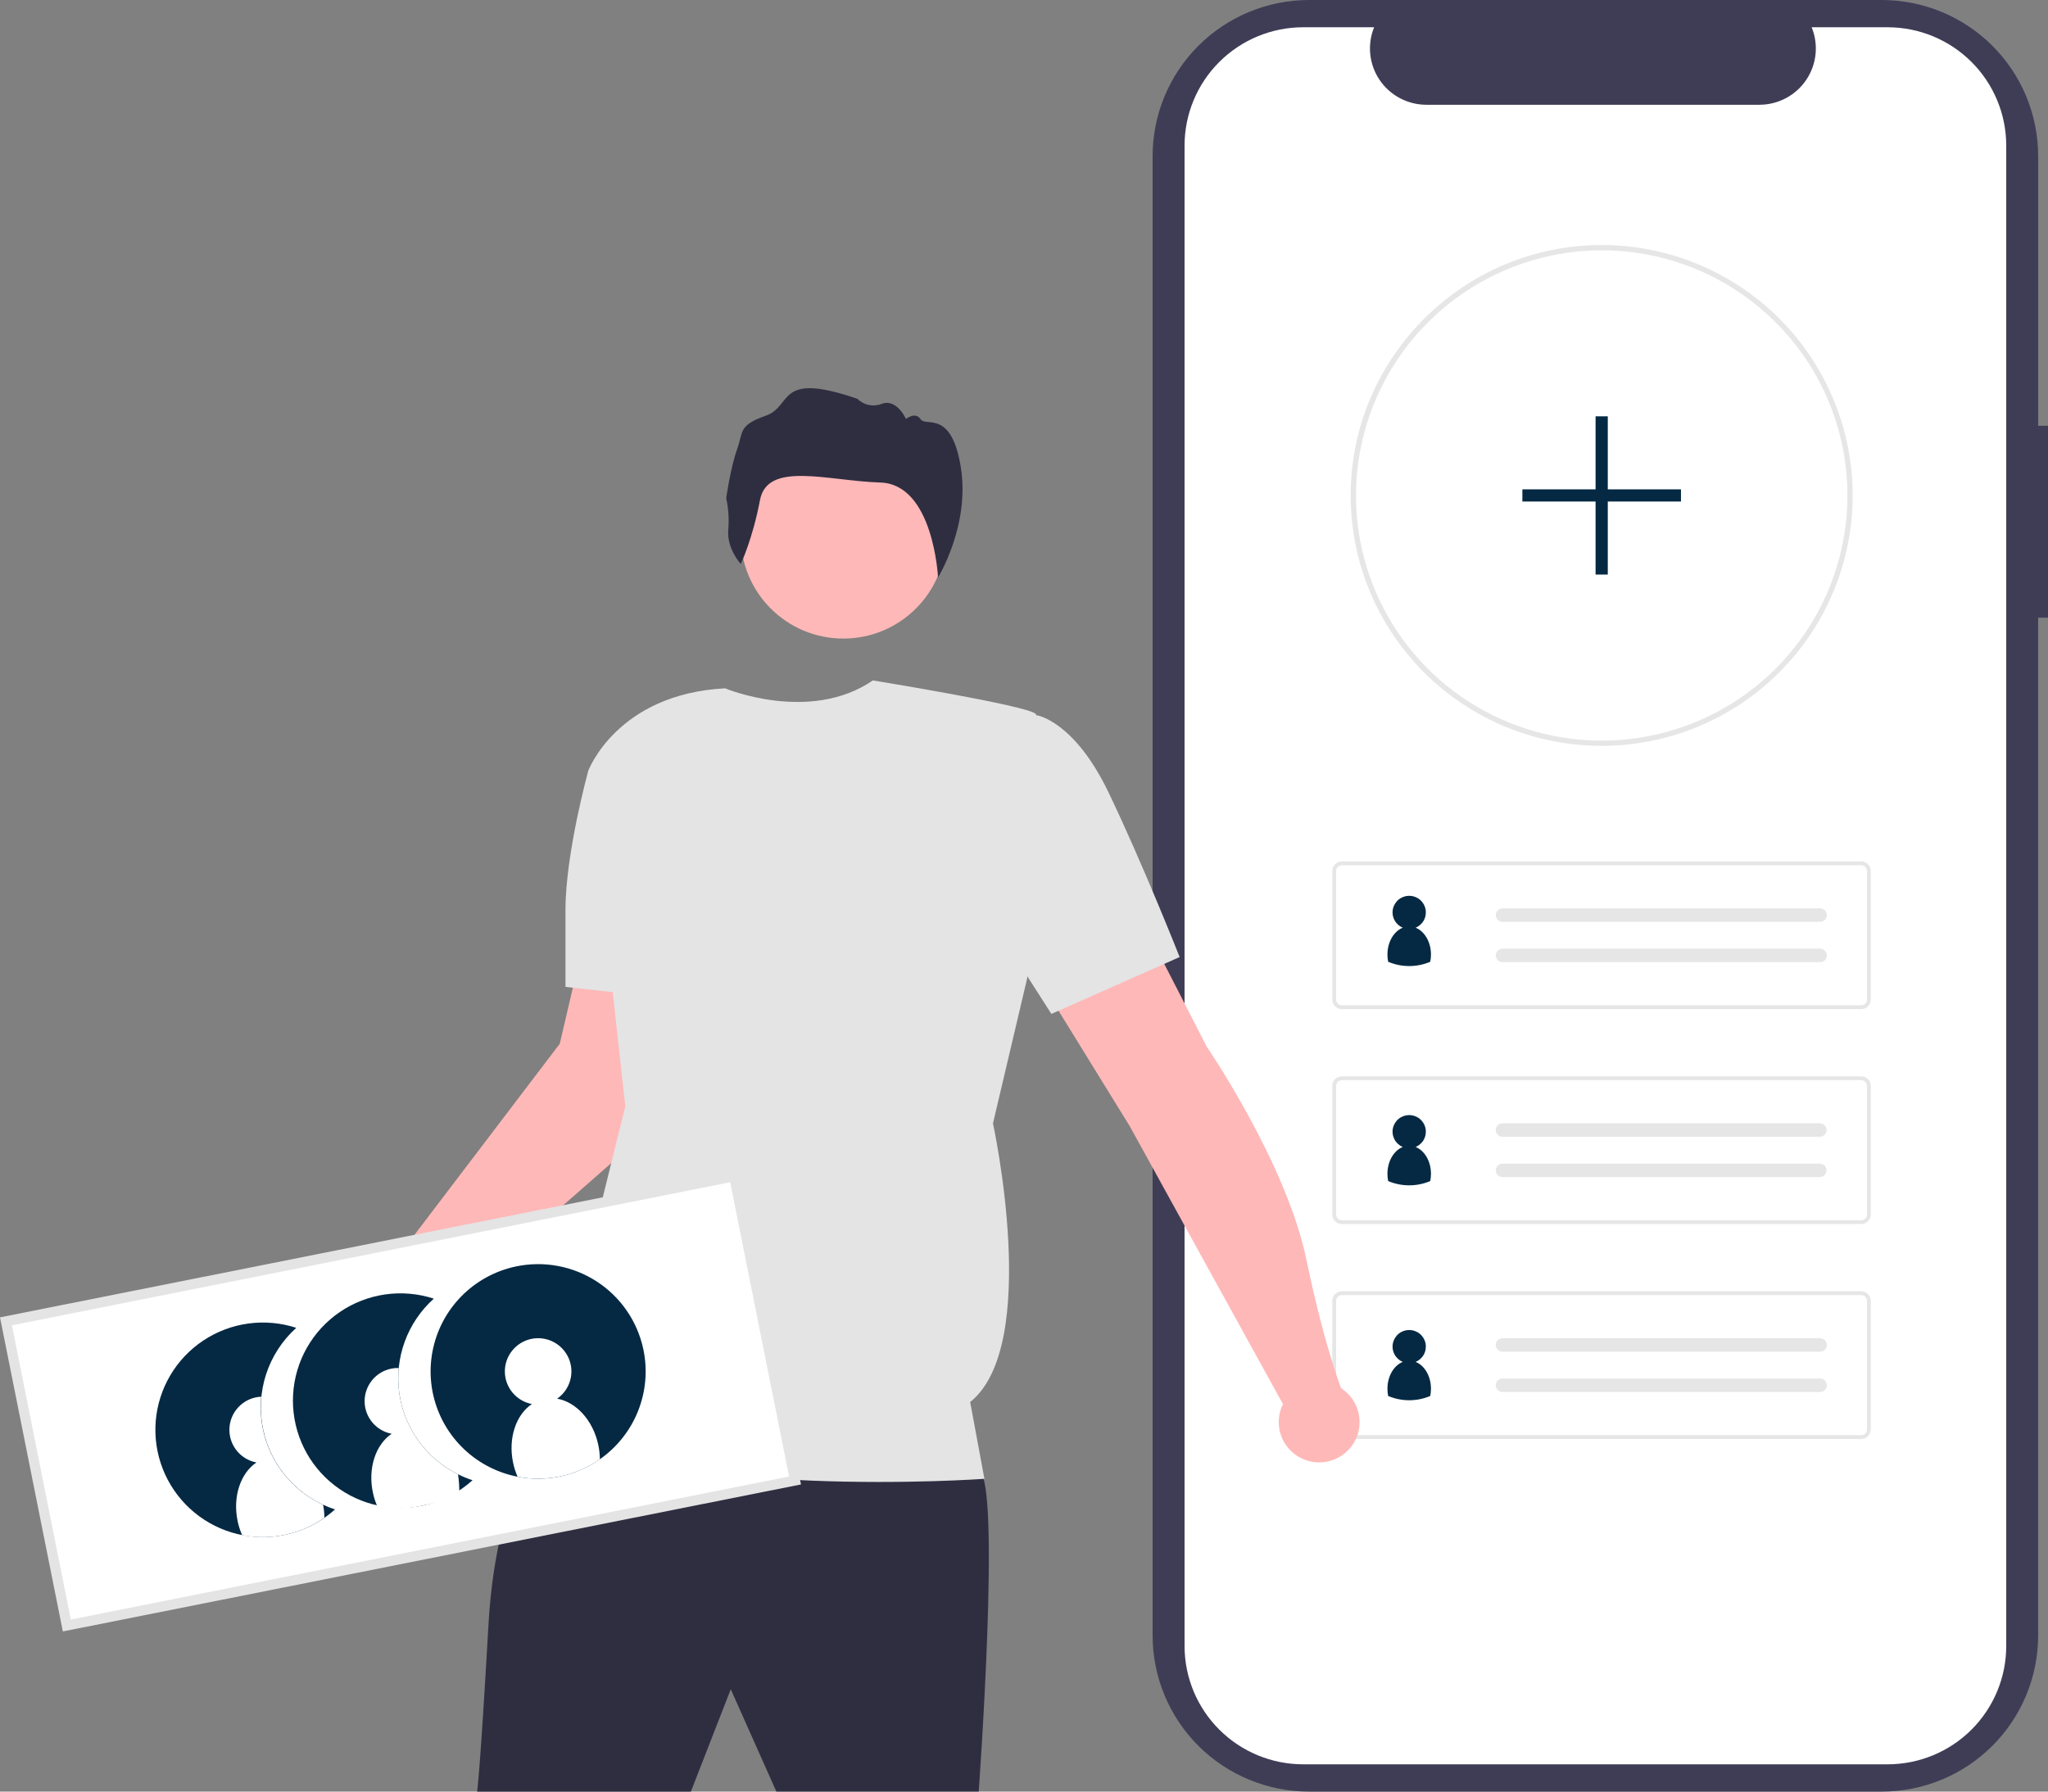 <svg width="184" height="161" viewBox="0 0 184 161" fill="none" xmlns="http://www.w3.org/2000/svg">
<rect x="0" y="0" width="184" height="161" fill="#808080" stroke="none"/>
<g clip-path="url(#clip0_40_343)">
<path d="M184 38.26H183.115V14.026C183.115 10.306 181.634 6.738 178.998 4.108C176.362 1.478 172.787 1.82959e-09 169.06 1.82958e-09H117.61C115.765 -2.97472e-05 113.937 0.363 112.232 1.068C110.527 1.772 108.977 2.806 107.672 4.108C106.367 5.41 105.332 6.956 104.625 8.658C103.919 10.36 103.555 12.184 103.555 14.026V146.974C103.555 150.694 105.036 154.262 107.672 156.892C110.308 159.522 113.883 161 117.61 161H169.059C172.787 161 176.362 159.522 178.997 156.892C181.633 154.262 183.114 150.694 183.114 146.974V55.51H183.999L184 38.26Z" fill="#3F3D56"/>
<path d="M180.248 13.086V147.913C180.248 150.734 179.125 153.438 177.127 155.433C175.129 157.427 172.419 158.548 169.593 158.549H117.087C114.26 158.55 111.548 157.429 109.549 155.435C107.549 153.44 106.425 150.735 106.425 147.913V13.086C106.425 10.265 107.549 7.56 109.549 5.565C111.548 3.57 114.26 2.45 117.087 2.45H123.456C123.143 3.218 123.024 4.05 123.11 4.874C123.195 5.699 123.481 6.489 123.944 7.177C124.407 7.865 125.033 8.428 125.765 8.818C126.498 9.208 127.315 9.413 128.145 9.414H158.079C158.909 9.413 159.727 9.208 160.459 8.818C161.192 8.428 161.817 7.865 162.28 7.177C162.743 6.489 163.03 5.699 163.115 4.874C163.2 4.05 163.081 3.218 162.768 2.45H169.591C172.417 2.451 175.127 3.571 177.126 5.565C179.124 7.559 180.247 10.264 180.248 13.084V13.086Z" fill="white"/>
<path d="M143.9 67.025C137.922 67.028 132.188 64.66 127.959 60.444C123.73 56.227 121.353 50.507 121.35 44.541V44.521C121.35 44.474 121.35 44.425 121.353 44.377C121.421 32.054 131.537 22.019 143.9 22.019C149.88 22.018 155.616 24.389 159.845 28.609C164.074 32.829 166.45 38.552 166.45 44.52C166.451 50.489 164.075 56.212 159.847 60.433C155.618 64.653 149.883 67.025 143.902 67.025H143.9V67.025ZM143.9 22.492C138.072 22.505 132.484 24.813 128.351 28.913C124.218 33.014 121.874 38.577 121.828 44.393C121.825 44.443 121.825 44.483 121.825 44.522C121.825 48.879 123.119 53.139 125.544 56.762C127.97 60.386 131.418 63.21 135.452 64.878C139.486 66.546 143.925 66.983 148.207 66.133C152.49 65.284 156.424 63.186 159.512 60.105C162.6 57.024 164.703 53.099 165.556 48.825C166.408 44.551 165.971 40.121 164.301 36.095C162.63 32.069 159.801 28.628 156.171 26.207C152.54 23.785 148.272 22.493 143.906 22.492H143.9Z" fill="#E6E6E6"/>
<path d="M167.217 90.685H120.56C120.331 90.685 120.112 90.594 119.95 90.432C119.788 90.27 119.697 90.051 119.696 89.823V78.273C119.697 78.044 119.788 77.825 119.95 77.664C120.112 77.502 120.331 77.411 120.56 77.411H167.217C167.446 77.411 167.666 77.502 167.828 77.664C167.99 77.825 168.081 78.044 168.081 78.273V89.823C168.081 90.051 167.99 90.27 167.828 90.432C167.666 90.594 167.446 90.685 167.217 90.685V90.685ZM120.56 77.756C120.423 77.756 120.291 77.81 120.194 77.907C120.097 78.004 120.042 78.136 120.042 78.273V89.823C120.042 89.96 120.097 90.092 120.194 90.189C120.291 90.286 120.423 90.34 120.56 90.34H167.217C167.355 90.34 167.486 90.286 167.584 90.189C167.681 90.092 167.736 89.96 167.736 89.823V78.273C167.736 78.136 167.681 78.004 167.584 77.907C167.486 77.81 167.355 77.756 167.217 77.756H120.56Z" fill="#E6E6E6"/>
<path d="M134.989 81.634C134.829 81.634 134.675 81.697 134.562 81.811C134.448 81.924 134.385 82.077 134.385 82.237C134.385 82.397 134.448 82.551 134.562 82.664C134.675 82.777 134.829 82.841 134.989 82.841H163.502C163.581 82.844 163.66 82.831 163.735 82.804C163.809 82.776 163.878 82.734 163.936 82.68C163.994 82.627 164.041 82.562 164.075 82.49C164.108 82.418 164.126 82.34 164.129 82.261C164.132 82.181 164.12 82.102 164.092 82.028C164.065 81.954 164.023 81.885 163.969 81.827C163.915 81.769 163.85 81.722 163.778 81.689C163.705 81.656 163.627 81.637 163.548 81.634C163.539 81.634 163.53 81.634 163.521 81.634H134.989V81.634Z" fill="#E6E6E6"/>
<path d="M134.989 85.255C134.829 85.255 134.675 85.319 134.562 85.432C134.448 85.545 134.385 85.699 134.385 85.859C134.385 86.019 134.448 86.172 134.562 86.285C134.675 86.399 134.829 86.462 134.989 86.462H163.502C163.581 86.465 163.66 86.453 163.735 86.425C163.809 86.398 163.878 86.356 163.936 86.302C163.994 86.248 164.041 86.183 164.075 86.111C164.108 86.039 164.126 85.961 164.129 85.882C164.132 85.803 164.12 85.724 164.092 85.65C164.065 85.575 164.023 85.507 163.969 85.449C163.915 85.391 163.85 85.344 163.778 85.311C163.705 85.277 163.627 85.259 163.548 85.256C163.539 85.255 163.53 85.255 163.521 85.255H134.989V85.255Z" fill="#E6E6E6"/>
<path d="M167.217 109.999H120.56C120.331 109.999 120.112 109.908 119.95 109.746C119.788 109.585 119.697 109.365 119.696 109.137V97.587C119.697 97.359 119.788 97.14 119.95 96.978C120.112 96.816 120.331 96.725 120.56 96.725H167.217C167.446 96.725 167.666 96.816 167.828 96.978C167.99 97.14 168.081 97.359 168.081 97.587V109.137C168.081 109.366 167.99 109.585 167.828 109.746C167.666 109.908 167.446 109.999 167.217 109.999ZM120.56 97.07C120.423 97.07 120.291 97.124 120.194 97.222C120.097 97.319 120.042 97.45 120.042 97.587V109.137C120.042 109.274 120.097 109.406 120.194 109.503C120.291 109.6 120.423 109.654 120.56 109.654H167.217C167.355 109.654 167.486 109.6 167.584 109.503C167.681 109.406 167.736 109.274 167.736 109.137V97.587C167.736 97.45 167.681 97.319 167.584 97.222C167.486 97.124 167.355 97.07 167.217 97.07H120.56Z" fill="#E6E6E6"/>
<path d="M134.989 100.947C134.829 100.947 134.675 101.011 134.562 101.124C134.448 101.237 134.385 101.39 134.385 101.551C134.385 101.711 134.448 101.864 134.562 101.977C134.675 102.091 134.829 102.154 134.989 102.154H163.502C163.66 102.153 163.811 102.091 163.924 101.98C164.036 101.869 164.101 101.718 164.103 101.56C164.106 101.403 164.046 101.25 163.938 101.135C163.829 101.021 163.679 100.953 163.521 100.947H134.989V100.947Z" fill="#E6E6E6"/>
<path d="M134.989 104.569C134.829 104.569 134.675 104.633 134.562 104.746C134.448 104.859 134.385 105.013 134.385 105.173C134.385 105.333 134.448 105.486 134.562 105.6C134.675 105.713 134.829 105.776 134.989 105.776H163.502C163.66 105.776 163.811 105.713 163.924 105.602C164.036 105.491 164.101 105.34 164.103 105.183C164.106 105.025 164.046 104.872 163.938 104.758C163.829 104.643 163.679 104.576 163.521 104.569H134.989V104.569Z" fill="#E6E6E6"/>
<path d="M167.217 129.313H120.56C120.331 129.313 120.112 129.222 119.95 129.06C119.788 128.898 119.697 128.679 119.696 128.451V116.901C119.697 116.672 119.788 116.453 119.95 116.292C120.112 116.13 120.331 116.039 120.56 116.039H167.217C167.446 116.039 167.666 116.13 167.828 116.292C167.99 116.453 168.081 116.672 168.081 116.901V128.451C168.081 128.679 167.99 128.899 167.828 129.06C167.666 129.222 167.446 129.313 167.217 129.313V129.313ZM120.56 116.384C120.423 116.384 120.291 116.438 120.194 116.535C120.097 116.632 120.042 116.764 120.042 116.901V128.451C120.042 128.588 120.097 128.72 120.194 128.817C120.291 128.914 120.423 128.968 120.56 128.968H167.217C167.355 128.968 167.486 128.914 167.584 128.817C167.681 128.72 167.736 128.588 167.736 128.451V116.901C167.736 116.764 167.681 116.632 167.584 116.535C167.486 116.438 167.355 116.384 167.217 116.384H120.56Z" fill="#E6E6E6"/>
<path d="M134.989 120.261C134.829 120.261 134.675 120.325 134.562 120.438C134.448 120.551 134.385 120.705 134.385 120.865C134.385 121.025 134.448 121.179 134.562 121.292C134.675 121.405 134.829 121.469 134.989 121.469H163.502C163.581 121.472 163.66 121.459 163.735 121.432C163.809 121.404 163.878 121.362 163.936 121.308C163.994 121.254 164.041 121.19 164.075 121.118C164.108 121.046 164.126 120.968 164.129 120.888C164.132 120.809 164.12 120.73 164.092 120.656C164.065 120.581 164.023 120.513 163.969 120.455C163.915 120.397 163.85 120.35 163.778 120.317C163.705 120.284 163.627 120.265 163.548 120.262C163.539 120.262 163.53 120.262 163.521 120.262H134.989V120.261Z" fill="#E6E6E6"/>
<path d="M134.989 123.883C134.829 123.883 134.675 123.947 134.562 124.06C134.448 124.173 134.385 124.327 134.385 124.487C134.385 124.647 134.448 124.8 134.562 124.913C134.675 125.027 134.829 125.09 134.989 125.09H163.502C163.581 125.093 163.66 125.081 163.735 125.053C163.809 125.026 163.878 124.984 163.936 124.93C163.994 124.876 164.041 124.811 164.075 124.739C164.108 124.667 164.126 124.589 164.129 124.51C164.132 124.431 164.12 124.352 164.092 124.277C164.065 124.203 164.023 124.135 163.969 124.077C163.915 124.019 163.85 123.972 163.778 123.938C163.705 123.905 163.627 123.887 163.548 123.884C163.539 123.883 163.53 123.883 163.521 123.883H134.989V123.883Z" fill="#E6E6E6"/>
<path d="M151.025 43.975H144.449V37.412H143.353V43.975H136.776V45.069H143.353V51.632H144.449V45.069H151.025V43.975Z" fill="#052943"/>
<path d="M50.036 126.504C50.036 126.504 44.659 132.381 43.891 145.924C43.123 159.467 42.867 161 42.867 161H62.071L65.654 151.802L69.752 160.999H87.931C87.931 160.999 89.98 132.891 87.931 132.125C85.883 131.358 50.036 126.504 50.036 126.504Z" fill="#2F2E41"/>
<path d="M75.769 57.384C80.86 57.384 84.987 53.265 84.987 48.185C84.987 43.105 80.86 38.986 75.769 38.986C70.678 38.986 66.551 43.105 66.551 48.185C66.551 53.265 70.678 57.384 75.769 57.384Z" fill="#FFB8B8"/>
<path d="M115.586 126.76L101.503 101.208L93.308 87.92L103.039 83.576L108.416 94.053C108.416 94.053 115.586 104.529 117.378 113.217C119.17 121.906 120.963 125.994 120.963 125.994L115.586 126.76Z" fill="#FFB8B8"/>
<path d="M38 119.349L58.996 100.951L57.973 86.131H52.084L50.291 93.796L33.391 116.027L38 119.349Z" fill="#FFB8B8"/>
<path d="M65.143 61.856C65.143 61.856 72.747 65.038 78.419 61.147C78.419 61.147 92.284 63.39 93.052 64.156C93.821 64.922 92.284 87.919 92.284 87.919L89.212 100.952C89.212 100.952 93.565 120.883 87.164 125.993L88.444 132.893C88.444 132.893 60.022 134.937 48.756 128.038L50.804 121.138L56.181 99.418L52.852 69.267C52.852 69.267 55.412 62.367 65.143 61.856Z" fill="#E4E4E4"/>
<path d="M86.523 65.305L93.181 64.284C93.181 64.284 96.509 64.795 99.582 71.183C102.655 77.572 105.983 86.004 105.983 86.004L94.461 91.115L84.987 76.294L86.523 65.305Z" fill="#E4E4E4"/>
<path d="M54.389 67.989L52.853 69.266C52.853 69.266 50.804 76.677 50.804 81.787V88.686L60.022 89.709L54.389 67.989Z" fill="#E4E4E4"/>
<path d="M66.554 50.682C66.554 50.682 65.301 49.331 65.428 47.641C65.511 46.679 65.45 45.711 65.245 44.767C65.245 44.767 65.637 42.001 66.216 40.397C66.795 38.793 66.307 38.235 68.796 37.359C71.286 36.484 69.701 33.318 77.04 35.842C77.319 36.123 77.675 36.315 78.064 36.395C78.452 36.474 78.856 36.437 79.223 36.287C80.578 35.792 81.395 37.65 81.395 37.65C81.395 37.65 82.24 36.958 82.714 37.677C83.188 38.397 85.482 36.757 86.323 41.991C87.165 47.224 84.277 51.892 84.277 51.892C84.277 51.892 83.872 43.517 79.106 43.364C74.34 43.212 68.95 41.411 68.281 44.938C67.613 48.465 66.554 50.682 66.554 50.682Z" fill="#2F2E41"/>
<path d="M34.641 123.263C36.835 123.263 38.614 121.488 38.614 119.299C38.614 117.109 36.835 115.334 34.641 115.334C32.447 115.334 30.669 117.109 30.669 119.299C30.669 121.488 32.447 123.263 34.641 123.263Z" fill="#FFB8B8"/>
<path d="M6.003 146.074L71.428 133.041L65.96 105.708L0.535 118.74L6.003 146.074Z" fill="white"/>
<path d="M71.964 133.398L5.646 146.609L0 118.383L66.318 105.173L71.964 133.398ZM6.361 145.54L70.893 132.685L65.603 106.241L1.071 119.097L6.361 145.54Z" fill="#E4E4E4"/>
<path d="M27.335 137.386L27.308 137.397C27.095 137.485 26.878 137.568 26.656 137.64C26.582 137.666 26.504 137.689 26.429 137.712C26.354 137.734 26.277 137.758 26.199 137.779C26.073 137.816 25.943 137.848 25.813 137.878C25.758 137.892 25.699 137.904 25.643 137.916L25.609 137.923C25.539 137.938 25.47 137.953 25.399 137.966L25.218 137.997C25.184 138.004 25.151 138.009 25.118 138.014C23.675 138.24 22.2 138.136 20.803 137.711C19.406 137.286 18.124 136.55 17.053 135.56C15.982 134.569 15.15 133.348 14.619 131.99C14.089 130.632 13.874 129.172 13.991 127.719C14.107 126.267 14.553 124.859 15.293 123.603C16.033 122.346 17.049 121.274 18.265 120.466C19.48 119.658 20.864 119.135 22.311 118.938C23.758 118.74 25.231 118.873 26.619 119.325C25.362 120.458 24.426 121.9 23.904 123.508C23.383 125.115 23.293 126.831 23.646 128.484C23.998 130.137 24.779 131.668 25.911 132.925C27.044 134.181 28.487 135.119 30.097 135.643C29.283 136.377 28.349 136.967 27.336 137.387L27.335 137.386Z" fill="#052943"/>
<path d="M41.146 132.483C41.569 132.694 42.006 132.873 42.455 133.019C41.198 134.156 39.661 134.941 38.002 135.293L37.88 135.319C36.431 135.609 34.935 135.563 33.506 135.186C32.078 134.809 30.755 134.109 29.64 133.141C28.524 132.174 27.646 130.964 27.074 129.604C26.501 128.245 26.248 126.772 26.334 125.3C26.421 123.828 26.845 122.395 27.574 121.112C28.303 119.829 29.317 118.73 30.538 117.899C31.759 117.069 33.155 116.529 34.618 116.321C36.081 116.114 37.573 116.244 38.977 116.702C37.806 117.752 36.911 119.073 36.369 120.548C35.827 122.024 35.656 123.609 35.87 125.166C36.084 126.723 36.676 128.204 37.596 129.479C38.516 130.755 39.735 131.786 41.146 132.483L41.146 132.483Z" fill="#052943"/>
<path d="M57.797 121.236C58.194 123.101 58.029 125.042 57.321 126.813C56.613 128.584 55.395 130.106 53.82 131.186C52.246 132.266 50.386 132.856 48.475 132.881C46.565 132.907 44.69 132.366 43.087 131.327C41.484 130.289 40.226 128.8 39.472 127.048C38.718 125.296 38.501 123.361 38.849 121.486C39.197 119.611 40.094 117.881 41.427 116.515C42.76 115.149 44.469 114.208 46.338 113.812C47.579 113.548 48.86 113.531 50.107 113.762C51.354 113.993 52.544 114.466 53.608 115.155C54.672 115.845 55.59 116.737 56.309 117.78C57.027 118.823 57.533 119.998 57.797 121.236Z" fill="#052943"/>
<path d="M53.751 129.839C53.843 130.266 53.891 130.7 53.894 131.137C52.83 131.88 51.627 132.402 50.357 132.671C49.087 132.941 47.776 132.953 46.501 132.706C46.326 132.306 46.193 131.889 46.102 131.462C45.629 129.244 46.362 127.129 47.787 126.172C47.109 126.043 46.496 125.684 46.054 125.155C45.611 124.627 45.365 123.961 45.358 123.272C45.35 122.584 45.582 121.913 46.014 121.376C46.446 120.838 47.05 120.466 47.725 120.322C48.401 120.179 49.105 120.273 49.718 120.589C50.332 120.905 50.817 121.423 51.092 122.055C51.366 122.688 51.413 123.395 51.224 124.058C51.035 124.721 50.622 125.298 50.055 125.691C51.747 125.986 53.279 127.621 53.751 129.839Z" fill="white"/>
<path d="M41.146 132.484L41.153 132.513C41.234 133.049 41.27 133.59 41.263 134.132C40.262 134.833 39.143 135.035 37.88 135.319L37.759 135.345C36.489 135.616 35.177 135.628 33.902 135.38C33.885 135.343 33.87 135.306 33.857 135.267C33.703 134.902 33.585 134.524 33.504 134.136C33.031 131.918 33.763 129.803 35.188 128.846C34.51 128.717 33.898 128.358 33.455 127.829C33.012 127.301 32.766 126.636 32.759 125.947C32.752 125.258 32.983 124.588 33.415 124.05C33.847 123.512 34.452 123.14 35.127 122.997C35.356 122.948 35.59 122.926 35.824 122.934C35.637 124.876 36.046 126.83 36.996 128.535C37.947 130.241 39.394 131.618 41.147 132.484L41.146 132.484Z" fill="white"/>
<path d="M29.027 135.222C29.103 135.607 29.143 135.997 29.146 136.389C28.381 136.924 27.543 137.346 26.657 137.64C26.582 137.665 26.505 137.689 26.43 137.712C26.355 137.734 26.277 137.758 26.199 137.779C26.073 137.815 25.944 137.848 25.814 137.877C25.787 137.885 25.758 137.892 25.731 137.897L25.609 137.923C25.54 137.938 25.47 137.953 25.4 137.965L25.218 137.997C25.185 138.004 25.151 138.009 25.118 138.013C24.002 138.193 22.863 138.175 21.753 137.958C21.75 137.953 21.748 137.948 21.748 137.943C21.732 137.911 21.719 137.879 21.708 137.845C21.554 137.481 21.436 137.102 21.354 136.714C20.882 134.496 21.614 132.381 23.039 131.424C22.361 131.295 21.749 130.936 21.306 130.407C20.863 129.879 20.617 129.214 20.61 128.525C20.602 127.836 20.834 127.166 21.266 126.628C21.698 126.09 22.302 125.718 22.978 125.575C23.14 125.54 23.305 125.52 23.47 125.513C23.269 127.507 23.696 129.514 24.692 131.255C25.688 132.995 27.203 134.382 29.027 135.222L29.027 135.222Z" fill="white"/>
<path d="M128.564 85.78C128.564 85.999 128.542 86.216 128.498 86.43C127.9 86.683 127.258 86.814 126.608 86.814C125.959 86.814 125.316 86.683 124.718 86.43C124.675 86.216 124.653 85.999 124.653 85.78C124.653 84.646 125.231 83.688 126.028 83.368C125.71 83.234 125.448 82.995 125.287 82.69C125.125 82.386 125.074 82.035 125.142 81.697C125.211 81.359 125.394 81.056 125.661 80.837C125.928 80.619 126.263 80.5 126.608 80.5C126.953 80.5 127.288 80.619 127.555 80.837C127.822 81.056 128.006 81.359 128.074 81.697C128.142 82.035 128.091 82.386 127.93 82.69C127.768 82.995 127.506 83.234 127.188 83.368C127.985 83.688 128.564 84.646 128.564 85.78Z" fill="#052943"/>
<path d="M128.564 105.486C128.564 105.704 128.542 105.922 128.498 106.136C127.9 106.389 127.258 106.519 126.608 106.519C125.959 106.519 125.316 106.389 124.718 106.136C124.675 105.922 124.653 105.704 124.653 105.486C124.653 104.352 125.231 103.393 126.028 103.073C125.71 102.939 125.448 102.7 125.287 102.396C125.125 102.091 125.074 101.74 125.142 101.402C125.211 101.065 125.394 100.761 125.661 100.543C125.928 100.325 126.263 100.205 126.608 100.205C126.953 100.205 127.288 100.325 127.555 100.543C127.822 100.761 128.006 101.065 128.074 101.402C128.142 101.74 128.091 102.091 127.93 102.396C127.768 102.7 127.506 102.939 127.188 103.073C127.985 103.393 128.564 104.352 128.564 105.486Z" fill="#052943"/>
<path d="M128.564 124.799C128.564 125.018 128.542 125.235 128.498 125.449C127.9 125.702 127.258 125.832 126.608 125.832C125.959 125.832 125.316 125.702 124.718 125.449C124.675 125.235 124.653 125.018 124.653 124.799C124.653 123.665 125.231 122.707 126.028 122.387C125.71 122.253 125.448 122.014 125.287 121.709C125.125 121.405 125.074 121.054 125.142 120.716C125.211 120.378 125.394 120.075 125.661 119.856C125.928 119.638 126.263 119.519 126.608 119.519C126.953 119.519 127.288 119.638 127.555 119.856C127.822 120.075 128.006 120.378 128.074 120.716C128.142 121.054 128.091 121.405 127.93 121.709C127.768 122.014 127.506 122.253 127.188 122.387C127.985 122.707 128.564 123.665 128.564 124.799Z" fill="#052943"/>
<path d="M118.518 131.418C120.524 131.418 122.15 129.795 122.15 127.794C122.15 125.792 120.524 124.169 118.518 124.169C116.512 124.169 114.886 125.792 114.886 127.794C114.886 129.795 116.512 131.418 118.518 131.418Z" fill="#FFB8B8"/>
</g>
<defs>
<clipPath id="clip0_40_343">
<rect width="184" height="161" fill="white"/>
</clipPath>
</defs>
</svg>
